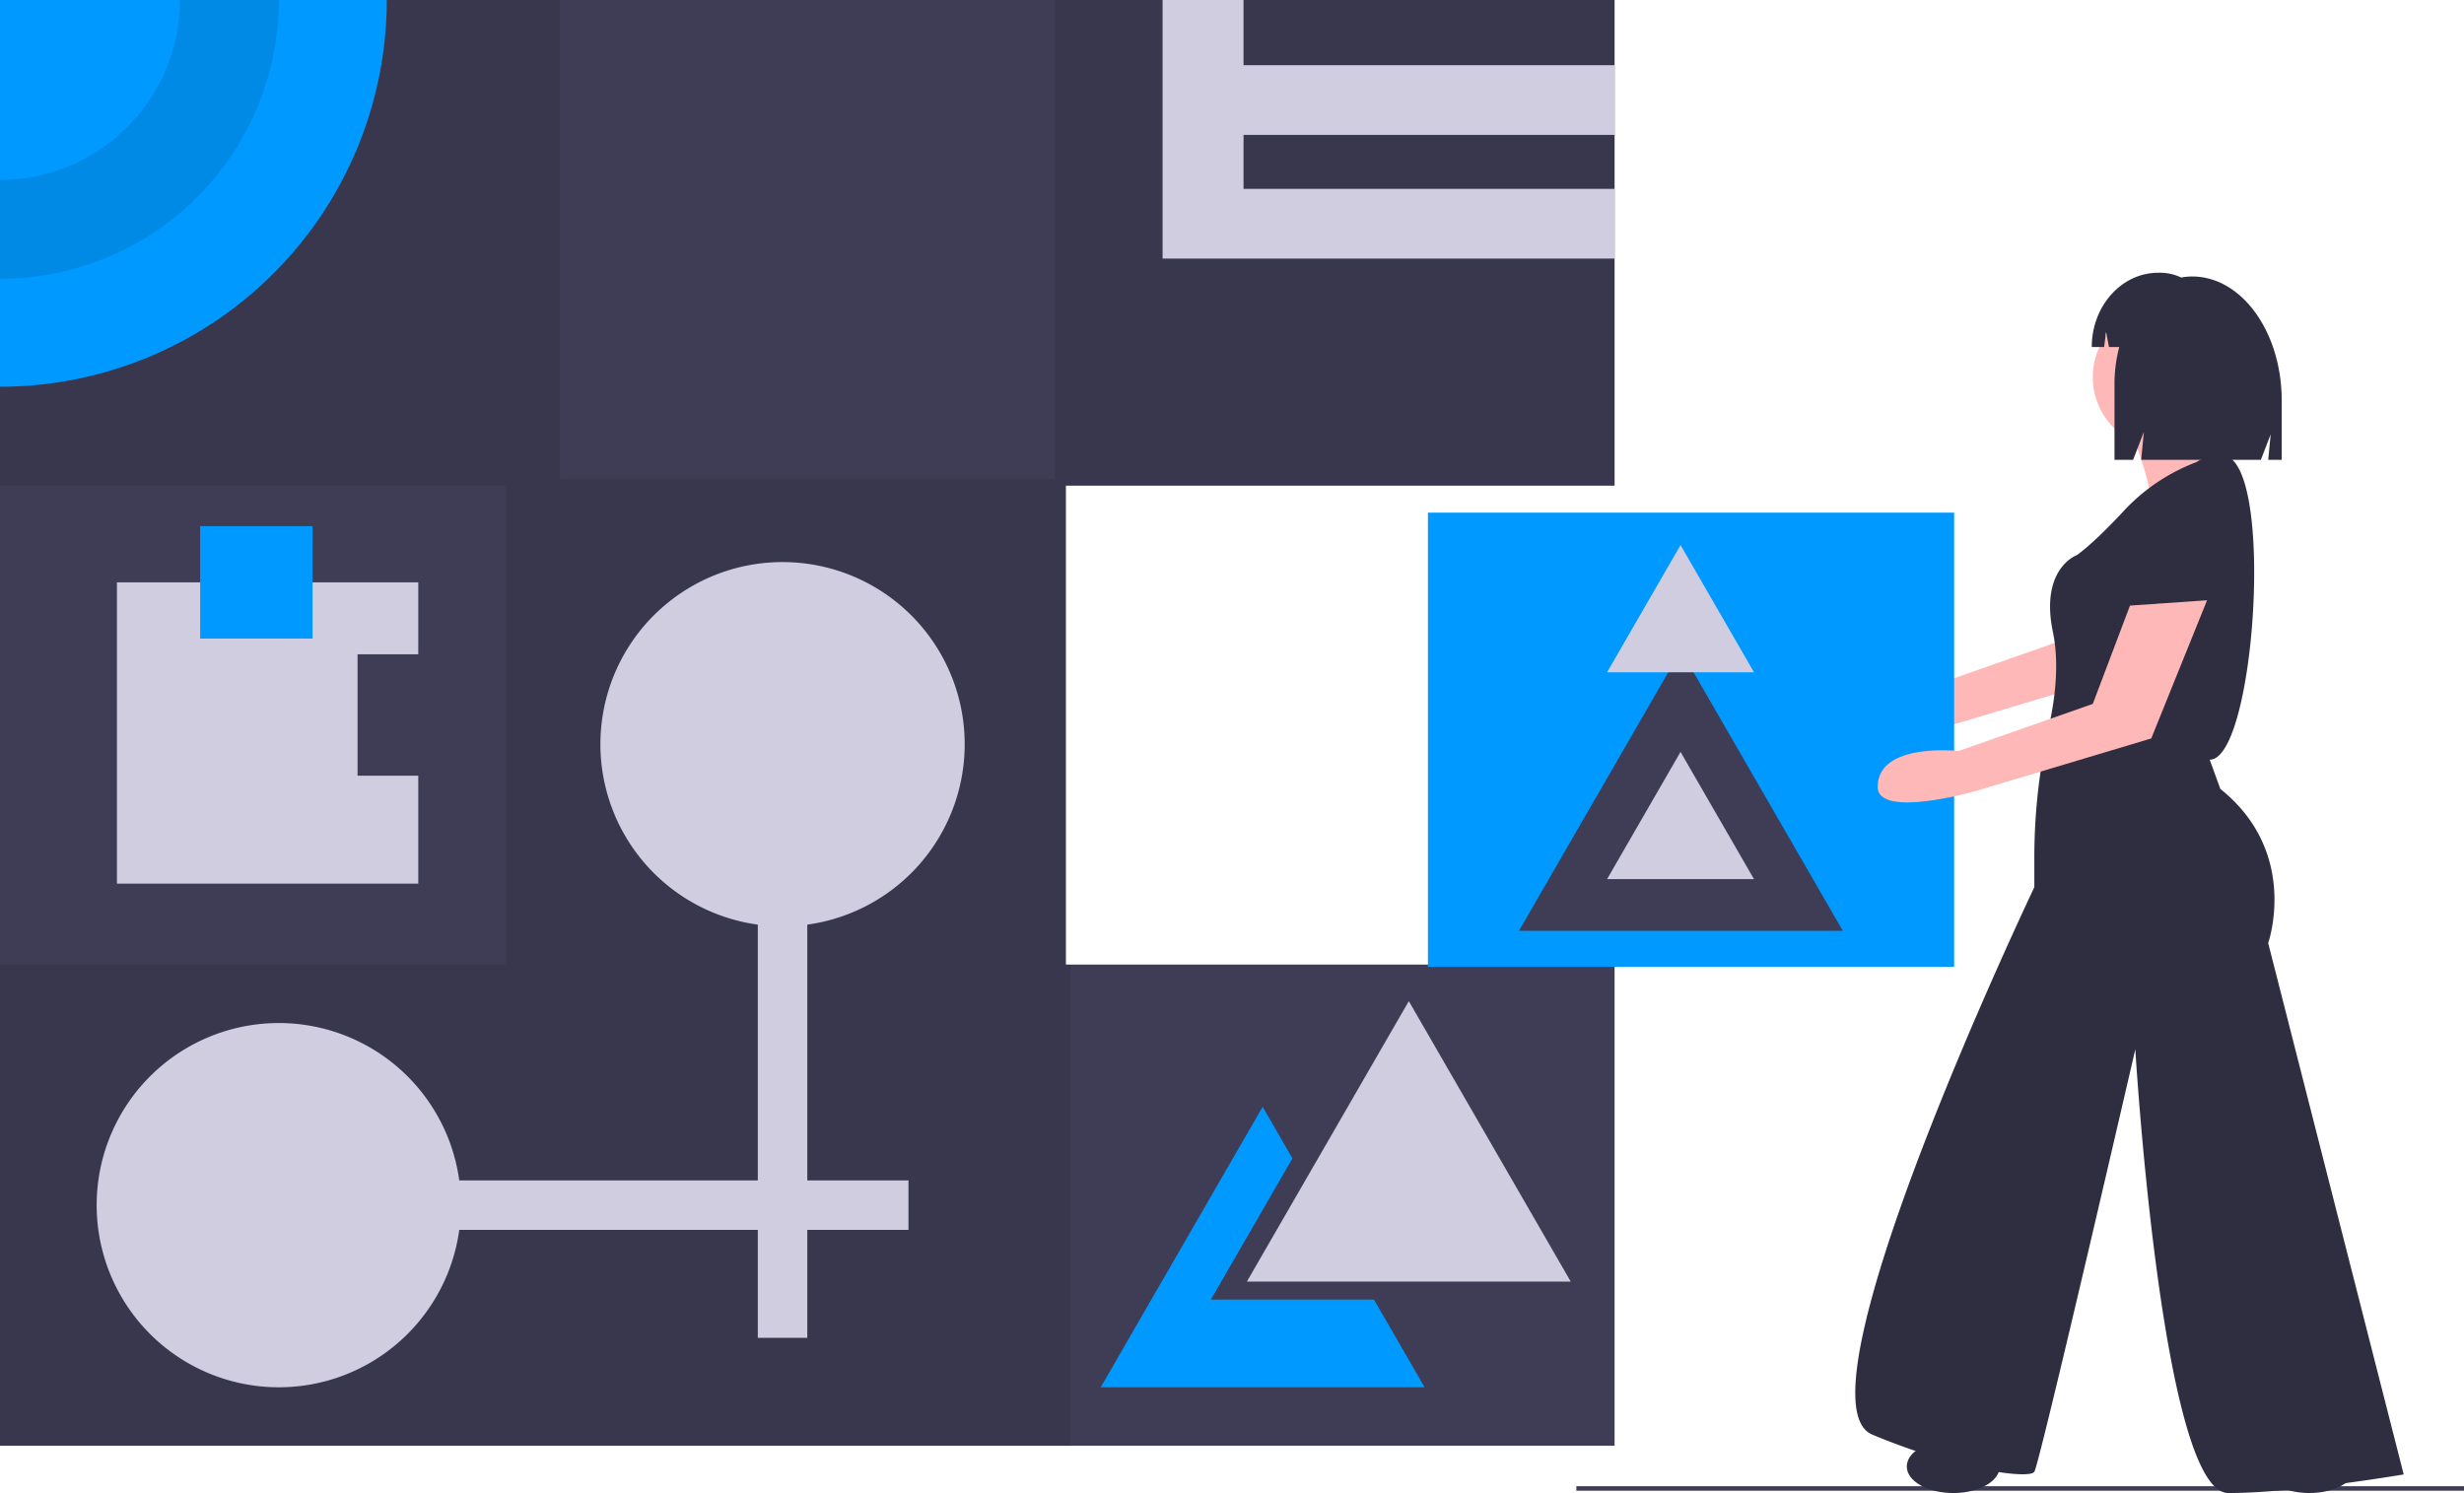 <svg xmlns="http://www.w3.org/2000/svg" id="a5860ba0-ef67-4914-ac96-07e2ebcccb4f" width="1095.74" height="664.034" data-name="Layer 1" viewBox="0 0 1095.74 664.034"><title>abstract</title><rect width="394.74" height="2" x="701" y="661" fill="#3f3d56"/><polygon fill="#3f3d56" points="474 429 474 216 718 216 718 0 0 0 0 643 718 643 718 429 474 429"/><polygon points="718 216 718 0 469 0 469 213 249 213 249 0 0 0 0 216 225 216 225 429 0 429 0 643 476 643 476 429 474 429 474 216 718 216" opacity=".1"/><path fill="#09f" d="M224.13,117.983a172.004,172.004,0,0,1-172,172v-172Z" transform="translate(-52.13 -117.983)"/><path d="M132.13,117.983a80.004,80.004,0,0,1-80,80v44a124.004,124.004,0,0,0,124-124Z" opacity=".1" transform="translate(-52.13 -117.983)"/><polygon fill="#d0cde1" points="718 60 718 29 553 29 553 0 517 0 517 29 517 60 517 84 517 115 553 115 718 115 718 84 553 84 553 60 718 60"/><path fill="#d0cde1" d="M481.13,448.983a81,81,0,1,0-92,80.236V642.983H256.366a81,81,0,1,0,0,22H389.13v48h22v-48h45v-22h-45V529.219A81,81,0,0,0,481.13,448.983Z" transform="translate(-52.13 -117.983)"/><polygon fill="#d0cde1" points="626.5 445.263 662.508 507.631 698.517 570 626.5 570 554.483 570 590.492 507.631 626.5 445.263"/><polygon fill="#09f" points="610.5 578 538.483 578 574.492 515.631 574.742 515.198 561.5 492.263 525.492 554.631 489.483 617 561.5 617 633.517 617 611 578 610.5 578"/><polygon fill="#d0cde1" points="159 345 159 291 186 291 186 259 52 259 52 393 186 393 186 345 159 345"/><rect width="50" height="50" x="89" y="234" fill="#09f"/><path fill="#ffb8b8" d="M989.162,357.832,972.618,401.555l-59.664,20.935s-36-4-36,16c0,14.181,43,2,43,2l78.662-23.573,24.816-61.449Z" transform="translate(-52.13 -117.983)"/><rect width="234" height="202" x="635" y="228" fill="#09f"/><polygon fill="#3f3d56" points="747.5 289.263 783.508 351.631 819.517 414 747.5 414 675.483 414 711.492 351.631 747.5 289.263"/><polygon fill="#d0cde1" points="747.331 334.415 763.665 362.708 780 391 747.331 391 714.661 391 730.996 362.708 747.331 334.415"/><polygon fill="#d0cde1" points="747.331 242.415 763.665 270.708 780 299 747.331 299 714.661 299 730.996 270.708 747.331 242.415"/><path fill="#2f2e41" d="M1024.154,329.42s-16.544-2.363-24.816,28.361-10.635,33.088-10.635,33.088,48.45,7.09,49.632,4.727S1048.97,336.511,1024.154,329.42Z" transform="translate(-52.13 -117.983)"/><circle cx="962.57" cy="167.714" r="31.906" fill="#ffb8b8"/><path fill="#ffb8b8" d="M1000.52,311.695s10.635,27.179,7.09,30.725,43.723,8.272,43.723,8.272,3.545-17.726-10.635-28.361c0,0-5.909-17.726-4.727-21.271S1000.52,311.695,1000.52,311.695Z" transform="translate(-52.13 -117.983)"/><path fill="#2f2e41" d="M1028.881,323.512a85.216,85.216,0,0,0-31.906,21.271c-14.181,15.362-21.271,20.089-21.271,20.089s-16.544,5.909-10.635,34.27c2.954,14.181.886,30.134-1.92,42.542a265.822,265.822,0,0,0-6.352,58.656v12.247s-108.718,228.071-72.085,243.433,69.721,20.089,72.085,16.544,44.905-187.893,44.905-187.893,11.817,197.346,41.36,197.346,77.993-8.272,77.993-8.272l-60.267-236.343s14.181-40.178-21.271-68.539l-4.727-12.999c19.604.01,28.566-124.07,8.272-134.715C1043.061,321.148,1038.334,317.603,1028.881,323.512Z" transform="translate(-52.13 -117.983)"/><path fill="#ffb8b8" d="M999.338,387.324l-16.544,43.723-59.664,20.935s-36-4-36,16c0,14.181,43,2,43,2l78.662-23.573,24.816-61.449Z" transform="translate(-52.13 -117.983)"/><ellipse cx="868.624" cy="652.217" fill="#2f2e41" rx="20.68" ry="11.817"/><ellipse cx="1026.974" cy="652.217" fill="#2f2e41" rx="20.68" ry="11.817"/><path fill="#2f2e41" d="M1027.017,240.954h-0a25.341,25.341,0,0,0-4.893.487,21.442,21.442,0,0,0-9.34-2.153h-.848c-16.345,0-29.595,14.79-29.595,33.035v0h5.477l.885-6.732L990,272.323h4.562a64.576,64.576,0,0,0-2.119,16.55v33.624h8.28l4.794-12.458-1.198,12.458h53.223l4.358-11.325-1.09,11.325h5.992V296.096C1066.803,265.642,1048.99,240.954,1027.017,240.954Z" transform="translate(-52.13 -117.983)"/></svg>